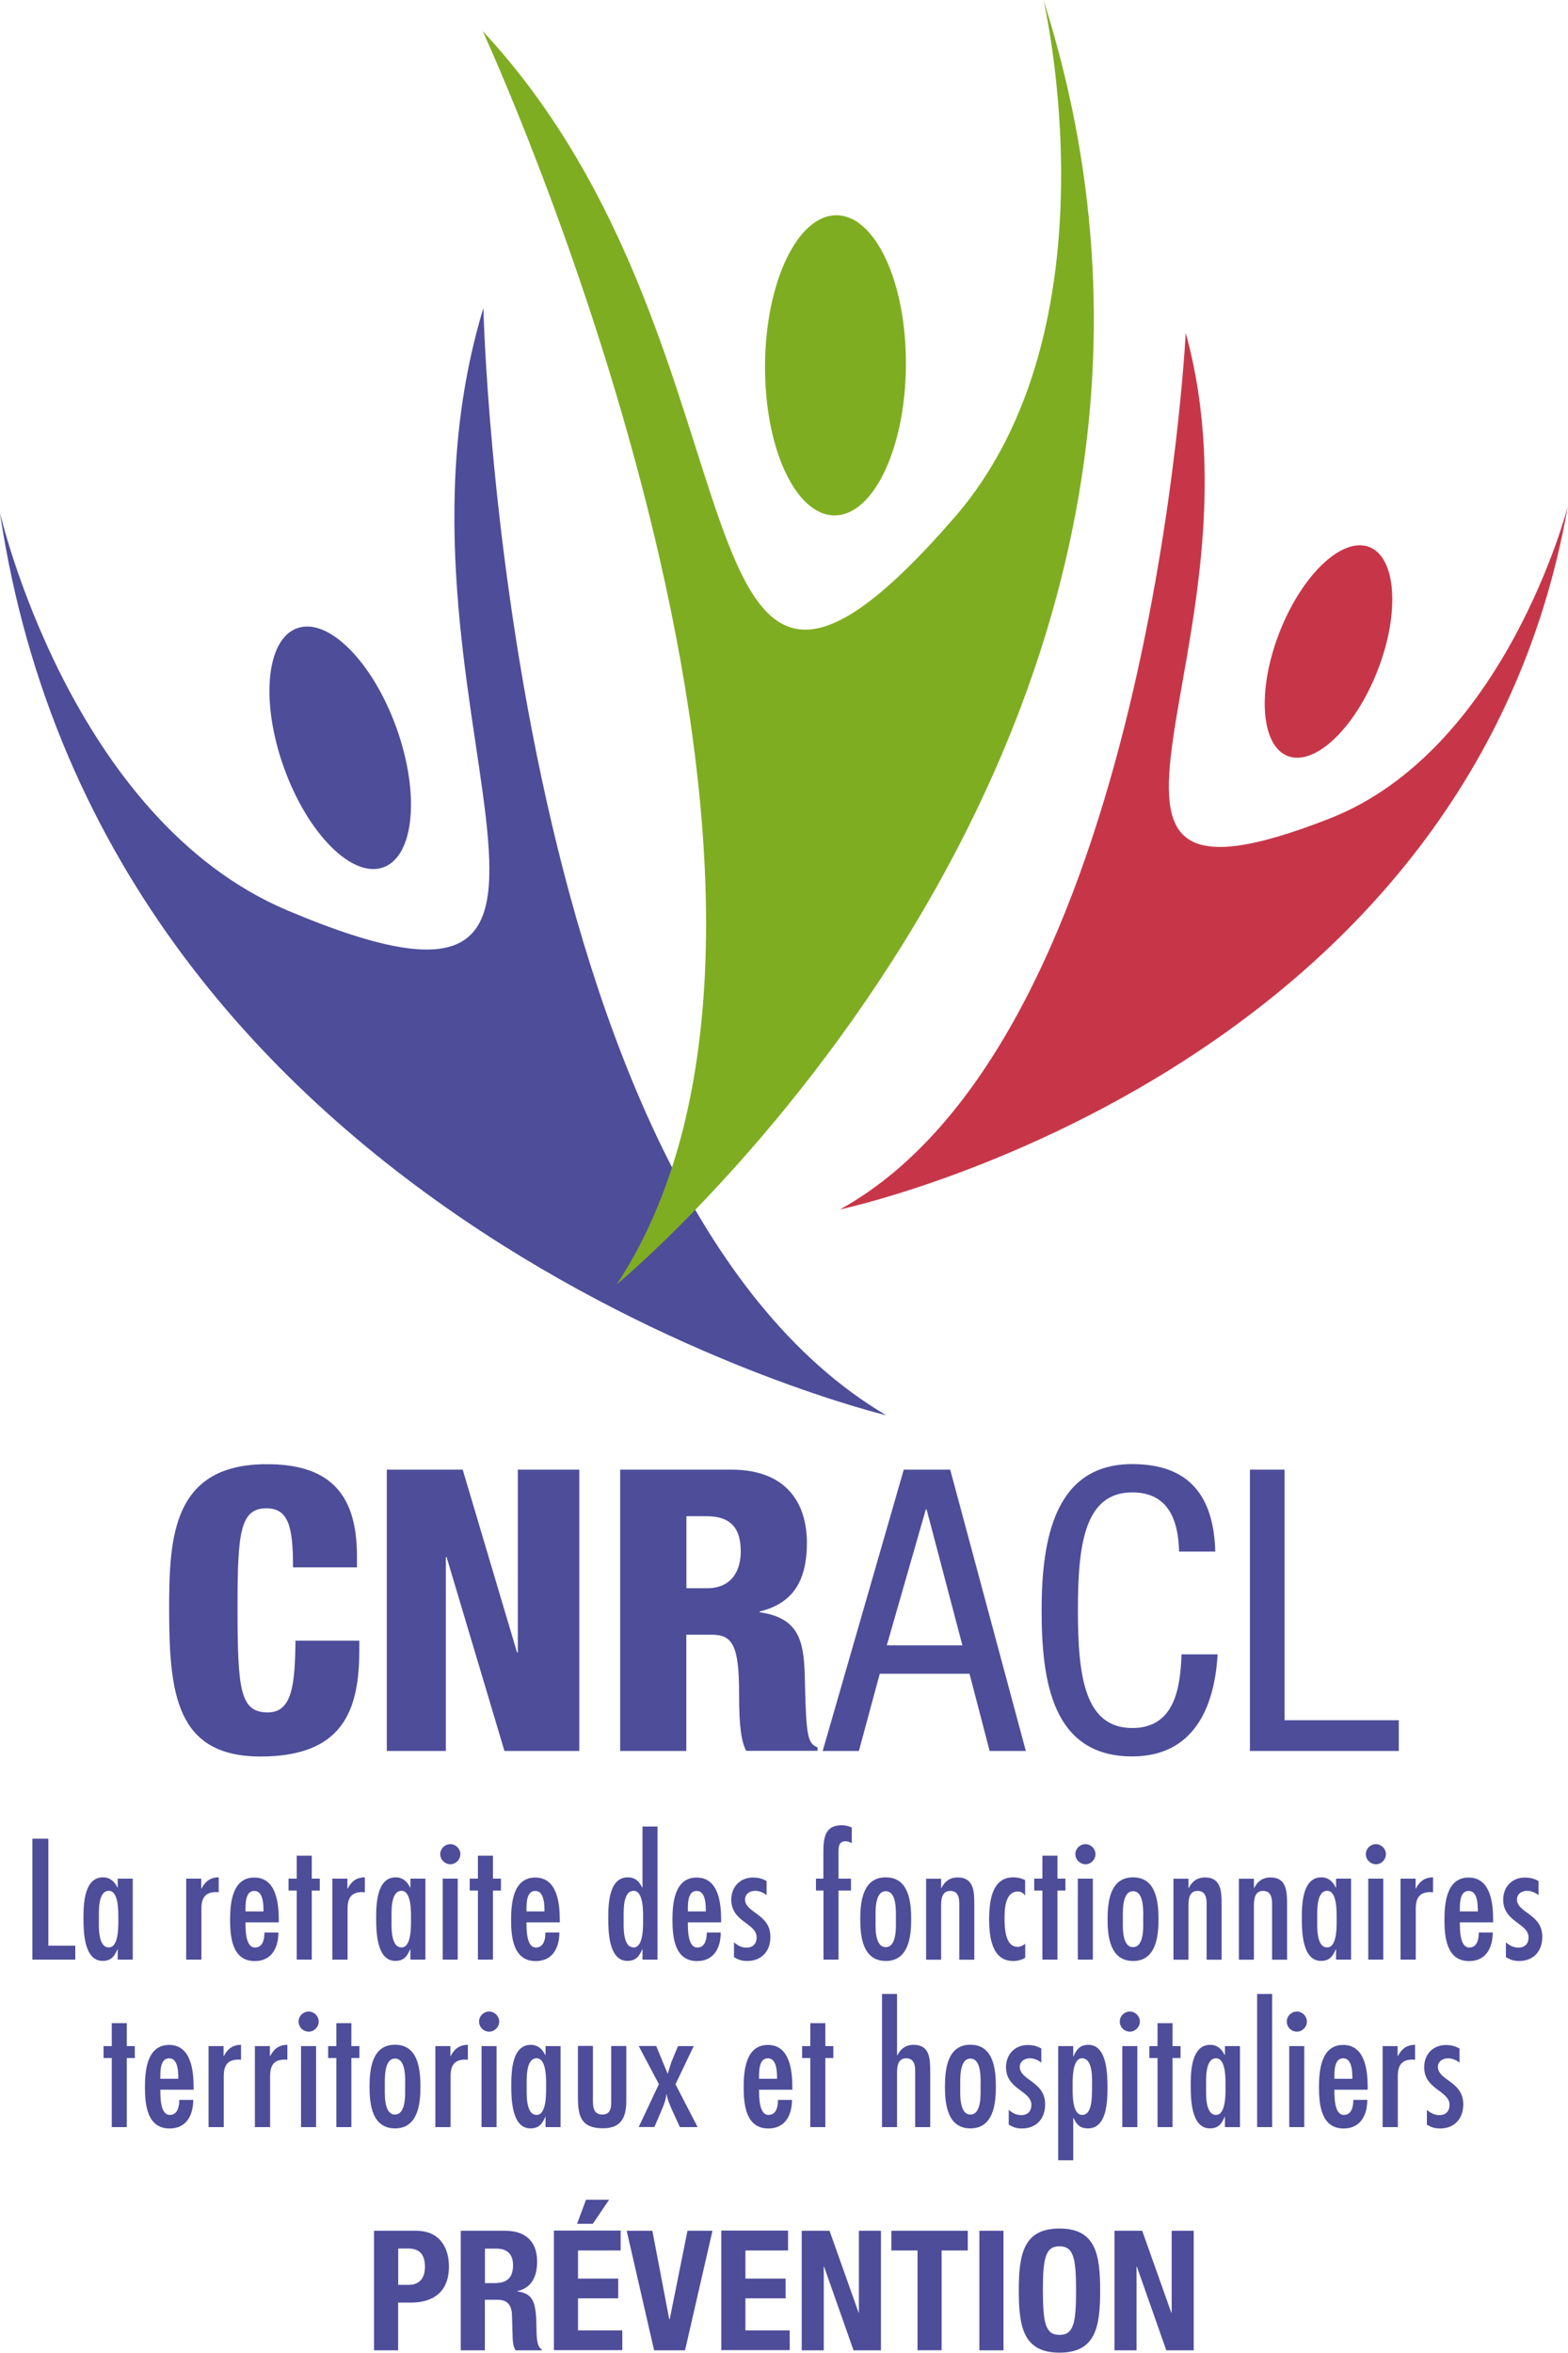 <?xml version="1.0" encoding="UTF-8" standalone="no"?>
<!-- Generator: Adobe Illustrator 24.1.2, SVG Export Plug-In . SVG Version: 6.00 Build 0)  -->

<svg:svg
   xmlns:dc="http://purl.org/dc/elements/1.1/"
   xmlns:cc="http://creativecommons.org/ns#"
   xmlns:rdf="http://www.w3.org/1999/02/22-rdf-syntax-ns#"
   xmlns:svg="http://www.w3.org/2000/svg"
   xmlns:sodipodi="http://sodipodi.sourceforge.net/DTD/sodipodi-0.dtd"
   xmlns:inkscape="http://www.inkscape.org/namespaces/inkscape"
   version="1.1"
   id="Calque_1"
   x="0px"
   y="0px"
   viewBox="0 0 500 750"
   xml:space="preserve"
   sodipodi:docname="logo-cnracl.svg"
   width="500"
   height="750"
   inkscape:version="0.92.5 (2060ec1f9f, 2020-04-08)"><svg:defs
   id="defs165" /><sodipodi:namedview
   pagecolor="#ffffff"
   bordercolor="#666666"
   borderopacity="1"
   objecttolerance="10"
   gridtolerance="10"
   guidetolerance="10"
   inkscape:pageopacity="0"
   inkscape:pageshadow="2"
   inkscape:window-width="2560"
   inkscape:window-height="1376"
   id="namedview163"
   showgrid="false"
   width="595.28px"
   inkscape:zoom="0.39643468"
   inkscape:cx="-709.49863"
   inkscape:cy="-91.342157"
   inkscape:window-x="0"
   inkscape:window-y="27"
   inkscape:window-maximized="1"
   inkscape:current-layer="Calque_1" />
<svg:style
   type="text/css"
   id="style2">
	.st0{fill:#4D4D9A;}
	.st1{fill:#7FAD21;}
	.st2{fill:#C73648;}
</svg:style>
<svg:g
   id="g160"
   transform="matrix(3.111,0,0,3.111,-671.365,-928.489)">
	<svg:g
   id="g16">
		<svg:path
   class="st0"
   d="m 256.43,373 c 2.44,6.77 1.84,13.18 -1.34,14.32 -3.18,1.14 -7.73,-3.41 -10.17,-10.18 -2.44,-6.77 -1.84,-13.18 1.34,-14.32 3.18,-1.14 7.73,3.42 10.17,10.18 z"
   id="path4"
   inkscape:connector-curvature="0"
   style="fill:#4d4d9a" />
		<svg:path
   class="st0"
   d="m 306.65,443.46 c 0,0 -79.96,-19.1 -90.86,-92.52 0,0 7.18,31.39 29.49,40.8 39.55,16.69 7.93,-21.72 20.07,-61.72 0,0 2.09,90.36 41.3,113.44 z"
   id="path6"
   inkscape:connector-curvature="0"
   style="fill:#4d4d9a" />
		<svg:path
   class="st1"
   d="m 279.01,430.06 c 0,0 67.82,-55.99 43.74,-131.65 0,0 7.87,33.54 -9.13,53.08 -30.14,34.65 -17.84,-17.14 -48.34,-49.85 0.01,0 40.54,87.8 13.73,128.42 z"
   id="path8"
   inkscape:connector-curvature="0"
   style="fill:#7fad21" />
		<svg:path
   class="st1"
   d="m 294.22,335.82 c -0.07,8.49 3.11,15.4 7.1,15.44 3.99,0.03 7.27,-6.83 7.34,-15.32 0.07,-8.49 -3.11,-15.4 -7.1,-15.43 -3.99,-0.04 -7.28,6.82 -7.34,15.31 z"
   id="path10"
   inkscape:connector-curvature="0"
   style="fill:#7fad21" />
		<svg:path
   class="st2"
   d="m 301.9,422.37 c 0,0 64.32,-13.57 74.6,-72.02 0,0 -6.41,24.94 -24.44,31.98 -31.97,12.5 -5.87,-17.53 -14.72,-49.77 0,0 -3.6,72.2 -35.44,89.81 z"
   id="path12"
   inkscape:connector-curvature="0"
   style="fill:#c73648" />
		<svg:path
   class="st2"
   d="m 346.95,363.24 c -2.31,5.91 -1.93,11.59 0.84,12.67 2.78,1.08 6.9,-2.83 9.21,-8.74 2.31,-5.91 1.93,-11.59 -0.84,-12.67 -2.78,-1.08 -6.9,2.83 -9.21,8.74 z"
   id="path14"
   inkscape:connector-curvature="0"
   style="fill:#c73648" />
	</svg:g>
	<svg:g
   id="g30">
		<svg:path
   class="st0"
   d="m 245.84,459.04 c 0,-4.2 -0.48,-6.05 -2.74,-6.05 -2.7,0 -2.95,2.58 -2.95,10.13 0,8.56 0.28,10.78 3.11,10.78 2.5,0 2.78,-2.87 2.83,-7.35 h 6.54 v 1.01 c 0,6.22 -1.74,10.86 -10.13,10.86 -8.68,0 -9.36,-6.5 -9.36,-15.18 0,-7.39 0.4,-14.77 10.01,-14.77 5.97,0 9.24,2.58 9.24,9.36 v 1.21 z"
   id="path18"
   inkscape:connector-curvature="0"
   style="fill:#4d4d9a" />
		<svg:path
   class="st0"
   d="m 255.44,449.03 h 7.79 l 5.57,18.73 h 0.08 v -18.73 h 6.3 v 28.82 h -7.67 l -5.93,-19.86 h -0.08 v 19.86 h -6.05 v -28.82 z"
   id="path20"
   inkscape:connector-curvature="0"
   style="fill:#4d4d9a" />
		<svg:path
   class="st0"
   d="m 279.38,449.03 h 11.38 c 5.77,0 7.75,3.55 7.75,7.51 0,4.2 -1.7,6.26 -4.84,7.02 v 0.08 c 4.32,0.61 4.56,3.31 4.64,7.18 0.12,5.69 0.32,6.26 1.29,6.66 v 0.36 h -7.31 c -0.52,-0.97 -0.73,-2.58 -0.73,-5.85 0,-5.01 -0.69,-6.05 -2.83,-6.05 h -2.58 v 11.91 h -6.78 v -28.82 z m 6.78,12.15 h 2.1 c 2.74,0 3.47,-2.06 3.47,-3.75 0,-2.18 -0.81,-3.63 -3.51,-3.63 h -2.06 z"
   id="path22"
   inkscape:connector-curvature="0"
   style="fill:#4d4d9a" />
		<svg:path
   class="st0"
   d="m 308.44,449.03 h 4.76 l 7.75,28.82 h -3.71 l -2.06,-7.91 h -9.2 l -2.14,7.91 h -3.71 z m -1.74,18 h 7.75 l -3.67,-13.93 h -0.08 z"
   id="path24"
   inkscape:connector-curvature="0"
   style="fill:#4d4d9a" />
		<svg:path
   class="st0"
   d="m 340.61,467.96 c -0.32,5.45 -2.46,10.45 -8.76,10.45 -8.19,0 -9.28,-7.71 -9.28,-14.97 0,-7.27 1.33,-14.98 9.28,-14.98 5.89,0 8.36,3.31 8.52,8.96 h -3.71 c -0.08,-3.27 -1.13,-6.06 -4.8,-6.06 -4.92,0 -5.57,5.41 -5.57,12.07 0,6.66 0.65,12.07 5.57,12.07 4.32,0 4.93,-4.04 5.05,-7.55 h 3.7 z"
   id="path26"
   inkscape:connector-curvature="0"
   style="fill:#4d4d9a" />
		<svg:path
   class="st0"
   d="m 343.92,449.03 h 3.55 v 25.67 h 11.71 v 3.15 h -15.26 z"
   id="path28"
   inkscape:connector-curvature="0"
   style="fill:#4d4d9a" />
	</svg:g>
	<svg:g
   id="g158">
		<svg:path
   class="st0"
   d="m 220.76,486.84 v 10.96 h 2.76 v 1.43 h -4.4 v -12.39 z"
   id="path32"
   inkscape:connector-curvature="0"
   style="fill:#4d4d9a" />
		<svg:path
   class="st0"
   d="m 227.88,498.16 h -0.03 c -0.31,0.72 -0.64,1.2 -1.53,1.2 -1.92,0 -1.96,-3.04 -1.96,-4.39 0,-1.38 0.05,-4.17 2,-4.17 0.72,0 1.2,0.44 1.48,1.05 h 0.03 v -0.92 h 1.54 v 8.3 h -1.54 v -1.07 z m 0.05,-3.09 c 0,-0.66 0.07,-2.89 -0.97,-2.89 -1.15,0 -1.02,2.22 -1.02,2.89 0,0.69 -0.13,2.91 1.02,2.91 1.04,0 0.97,-2.25 0.97,-2.91 z"
   id="path34"
   inkscape:connector-curvature="0"
   style="fill:#4d4d9a" />
		<svg:path
   class="st0"
   d="m 236.43,491.95 h 0.03 c 0.36,-0.72 0.9,-1.15 1.76,-1.15 v 1.53 l -0.26,-0.02 c -1.15,0 -1.51,0.64 -1.51,1.69 v 5.23 h -1.56 v -8.3 h 1.54 z"
   id="path36"
   inkscape:connector-curvature="0"
   style="fill:#4d4d9a" />
		<svg:path
   class="st0"
   d="m 240.97,495.39 c 0,0.69 -0.03,2.6 0.97,2.6 0.82,0 0.97,-0.9 0.97,-1.54 h 1.43 c 0,1.53 -0.67,2.93 -2.42,2.93 -2.32,0 -2.53,-2.47 -2.53,-4.22 0,-1.69 0.2,-4.34 2.48,-4.34 2.25,0 2.51,2.63 2.51,4.34 v 0.25 h -3.41 z m 1.84,-1.1 c 0,-0.64 0,-2.1 -0.94,-2.1 -0.97,0 -0.9,1.46 -0.9,2.1 z"
   id="path38"
   inkscape:connector-curvature="0"
   style="fill:#4d4d9a" />
		<svg:path
   class="st0"
   d="m 247.76,488.58 v 2.35 h 0.82 v 1.22 h -0.82 v 7.08 h -1.54 v -7.08 h -0.84 v -1.22 h 0.84 v -2.35 z"
   id="path40"
   inkscape:connector-curvature="0"
   style="fill:#4d4d9a" />
		<svg:path
   class="st0"
   d="m 251.41,491.95 h 0.03 c 0.36,-0.72 0.9,-1.15 1.76,-1.15 v 1.53 l -0.26,-0.02 c -1.15,0 -1.51,0.64 -1.51,1.69 v 5.23 h -1.56 v -8.3 h 1.54 z"
   id="path42"
   inkscape:connector-curvature="0"
   style="fill:#4d4d9a" />
		<svg:path
   class="st0"
   d="m 257.88,498.16 h -0.03 c -0.31,0.72 -0.64,1.2 -1.53,1.2 -1.92,0 -1.96,-3.04 -1.96,-4.39 0,-1.38 0.05,-4.17 2,-4.17 0.72,0 1.2,0.44 1.48,1.05 h 0.03 v -0.92 h 1.54 v 8.3 h -1.54 v -1.07 z m 0.05,-3.09 c 0,-0.66 0.07,-2.89 -0.97,-2.89 -1.15,0 -1.02,2.22 -1.02,2.89 0,0.69 -0.13,2.91 1.02,2.91 1.04,0 0.97,-2.25 0.97,-2.91 z"
   id="path44"
   inkscape:connector-curvature="0"
   style="fill:#4d4d9a" />
		<svg:path
   class="st0"
   d="m 260.93,488.42 c 0,-0.56 0.46,-1.02 1.04,-1.02 0.54,0 1.02,0.46 1.02,1.02 0,0.58 -0.48,1.04 -1.02,1.04 -0.58,-0.01 -1.04,-0.47 -1.04,-1.04 z m 1.79,10.81 h -1.54 v -8.3 h 1.54 z"
   id="path46"
   inkscape:connector-curvature="0"
   style="fill:#4d4d9a" />
		<svg:path
   class="st0"
   d="m 266.33,488.58 v 2.35 h 0.82 v 1.22 h -0.82 v 7.08 h -1.54 v -7.08 h -0.84 v -1.22 h 0.84 v -2.35 z"
   id="path48"
   inkscape:connector-curvature="0"
   style="fill:#4d4d9a" />
		<svg:path
   class="st0"
   d="m 269.77,495.39 c 0,0.69 -0.03,2.6 0.97,2.6 0.82,0 0.97,-0.9 0.97,-1.54 h 1.43 c 0,1.53 -0.67,2.93 -2.42,2.93 -2.32,0 -2.53,-2.47 -2.53,-4.22 0,-1.69 0.2,-4.34 2.48,-4.34 2.25,0 2.51,2.63 2.51,4.34 v 0.25 h -3.41 z m 1.84,-1.1 c 0,-0.64 0,-2.1 -0.94,-2.1 -0.97,0 -0.9,1.46 -0.9,2.1 z"
   id="path50"
   inkscape:connector-curvature="0"
   style="fill:#4d4d9a" />
		<svg:path
   class="st0"
   d="m 281.67,498.16 h -0.03 c -0.31,0.72 -0.66,1.2 -1.53,1.2 -1.92,0 -1.96,-3.04 -1.96,-4.39 0,-1.38 0.05,-4.17 2,-4.17 0.79,0 1.17,0.43 1.48,1.05 h 0.03 v -6.26 h 1.54 v 13.64 h -1.54 v -1.07 z m 0.05,-3.09 c 0,-0.66 0.07,-2.89 -0.97,-2.89 -1.15,0 -1.02,2.22 -1.02,2.89 0,0.69 -0.13,2.91 1.02,2.91 1.04,0 0.97,-2.25 0.97,-2.91 z"
   id="path52"
   inkscape:connector-curvature="0"
   style="fill:#4d4d9a" />
		<svg:path
   class="st0"
   d="m 286.31,495.39 c 0,0.69 -0.03,2.6 0.97,2.6 0.82,0 0.97,-0.9 0.97,-1.54 h 1.43 c 0,1.53 -0.67,2.93 -2.42,2.93 -2.32,0 -2.53,-2.47 -2.53,-4.22 0,-1.69 0.2,-4.34 2.48,-4.34 2.25,0 2.51,2.63 2.51,4.34 v 0.25 h -3.41 z m 1.84,-1.1 c 0,-0.64 0,-2.1 -0.94,-2.1 -0.97,0 -0.9,1.46 -0.9,2.1 z"
   id="path54"
   inkscape:connector-curvature="0"
   style="fill:#4d4d9a" />
		<svg:path
   class="st0"
   d="m 294.37,492.62 c -0.3,-0.26 -0.77,-0.44 -1.15,-0.44 -0.58,0 -1.05,0.33 -1.05,0.89 0.03,1.4 2.6,1.46 2.6,3.83 0,1.46 -0.9,2.47 -2.38,2.47 -0.54,0 -0.89,-0.12 -1.35,-0.39 v -1.51 c 0.39,0.31 0.76,0.53 1.28,0.53 0.67,0 1.04,-0.41 1.04,-1.05 0,-1.46 -2.6,-1.56 -2.6,-3.86 0,-1.31 0.9,-2.27 2.22,-2.27 0.53,0 0.95,0.1 1.4,0.36 v 1.44 z"
   id="path56"
   inkscape:connector-curvature="0"
   style="fill:#4d4d9a" />
		<svg:path
   class="st0"
   d="m 300.2,490.93 v -2.68 c 0,-1.41 0.12,-2.79 1.87,-2.79 0.39,0 0.69,0.08 1.04,0.23 v 1.61 c -0.21,-0.12 -0.39,-0.2 -0.64,-0.2 -0.79,0 -0.72,0.77 -0.72,1.33 v 2.5 h 1.28 v 1.22 h -1.28 v 7.08 h -1.54 v -7.08 h -0.77 v -1.22 z"
   id="path58"
   inkscape:connector-curvature="0"
   style="fill:#4d4d9a" />
		<svg:path
   class="st0"
   d="m 303.98,495.11 c 0,-1.81 0.25,-4.31 2.61,-4.31 2.37,0 2.61,2.5 2.61,4.31 0,1.74 -0.25,4.26 -2.61,4.26 -2.36,-0.01 -2.61,-2.52 -2.61,-4.26 z m 3.65,0 c 0,-0.66 0.15,-2.89 -1.04,-2.89 -1.18,0 -1.04,2.24 -1.04,2.89 0,0.59 -0.15,2.84 1.04,2.84 1.19,0 1.04,-2.25 1.04,-2.84 z"
   id="path60"
   inkscape:connector-curvature="0"
   style="fill:#4d4d9a" />
		<svg:path
   class="st0"
   d="m 312.27,491.89 h 0.03 c 0.34,-0.67 0.85,-1.08 1.68,-1.08 1.64,0 1.69,1.46 1.69,2.73 v 5.7 h -1.54 v -5.74 c 0,-0.58 -0.1,-1.31 -0.92,-1.31 -1.02,0 -0.94,1.17 -0.94,1.87 v 5.18 h -1.54 v -8.3 h 1.54 z"
   id="path62"
   inkscape:connector-curvature="0"
   style="fill:#4d4d9a" />
		<svg:path
   class="st0"
   d="m 320.88,492.64 h -0.03 c -0.17,-0.25 -0.38,-0.38 -0.72,-0.39 -1.33,0.02 -1.36,1.87 -1.36,2.76 0,0.84 0.03,2.91 1.33,2.91 0.34,0 0.54,-0.13 0.79,-0.31 v 1.43 c -0.39,0.23 -0.79,0.33 -1.25,0.33 -2.19,0 -2.45,-2.56 -2.45,-4.21 0,-1.71 0.2,-4.36 2.46,-4.36 0.46,0 0.82,0.08 1.23,0.28 z"
   id="path64"
   inkscape:connector-curvature="0"
   style="fill:#4d4d9a" />
		<svg:path
   class="st0"
   d="m 324.19,488.58 v 2.35 h 0.82 v 1.22 h -0.82 v 7.08 h -1.54 v -7.08 h -0.84 v -1.22 h 0.84 v -2.35 z"
   id="path66"
   inkscape:connector-curvature="0"
   style="fill:#4d4d9a" />
		<svg:path
   class="st0"
   d="m 326.03,488.42 c 0,-0.56 0.46,-1.02 1.04,-1.02 0.54,0 1.02,0.46 1.02,1.02 0,0.58 -0.48,1.04 -1.02,1.04 -0.58,-0.01 -1.04,-0.47 -1.04,-1.04 z m 1.79,10.81 h -1.54 v -8.3 h 1.54 z"
   id="path68"
   inkscape:connector-curvature="0"
   style="fill:#4d4d9a" />
		<svg:path
   class="st0"
   d="m 329.33,495.11 c 0,-1.81 0.25,-4.31 2.61,-4.31 2.37,0 2.61,2.5 2.61,4.31 0,1.74 -0.25,4.26 -2.61,4.26 -2.36,-0.01 -2.61,-2.52 -2.61,-4.26 z m 3.65,0 c 0,-0.66 0.15,-2.89 -1.04,-2.89 -1.18,0 -1.04,2.24 -1.04,2.89 0,0.59 -0.15,2.84 1.04,2.84 1.19,0 1.04,-2.25 1.04,-2.84 z"
   id="path70"
   inkscape:connector-curvature="0"
   style="fill:#4d4d9a" />
		<svg:path
   class="st0"
   d="m 337.62,491.89 h 0.03 c 0.34,-0.67 0.85,-1.08 1.68,-1.08 1.64,0 1.69,1.46 1.69,2.73 v 5.7 h -1.54 v -5.74 c 0,-0.58 -0.1,-1.31 -0.92,-1.31 -1.02,0 -0.94,1.17 -0.94,1.87 v 5.18 h -1.54 v -8.3 h 1.54 z"
   id="path72"
   inkscape:connector-curvature="0"
   style="fill:#4d4d9a" />
		<svg:path
   class="st0"
   d="m 344.33,491.89 h 0.03 c 0.34,-0.67 0.85,-1.08 1.68,-1.08 1.64,0 1.69,1.46 1.69,2.73 v 5.7 h -1.54 v -5.74 c 0,-0.58 -0.1,-1.31 -0.92,-1.31 -1.02,0 -0.94,1.17 -0.94,1.87 v 5.18 h -1.54 v -8.3 h 1.54 z"
   id="path74"
   inkscape:connector-curvature="0"
   style="fill:#4d4d9a" />
		<svg:path
   class="st0"
   d="m 352.76,498.16 h -0.03 c -0.31,0.72 -0.64,1.2 -1.53,1.2 -1.92,0 -1.96,-3.04 -1.96,-4.39 0,-1.38 0.05,-4.17 2,-4.17 0.72,0 1.2,0.44 1.48,1.05 h 0.03 v -0.92 h 1.54 v 8.3 h -1.54 v -1.07 z m 0.05,-3.09 c 0,-0.66 0.07,-2.89 -0.97,-2.89 -1.15,0 -1.02,2.22 -1.02,2.89 0,0.69 -0.13,2.91 1.02,2.91 1.04,0 0.97,-2.25 0.97,-2.91 z"
   id="path76"
   inkscape:connector-curvature="0"
   style="fill:#4d4d9a" />
		<svg:path
   class="st0"
   d="m 355.8,488.42 c 0,-0.56 0.46,-1.02 1.04,-1.02 0.54,0 1.02,0.46 1.02,1.02 0,0.58 -0.48,1.04 -1.02,1.04 -0.58,-0.01 -1.04,-0.47 -1.04,-1.04 z m 1.79,10.81 h -1.54 v -8.3 h 1.54 z"
   id="path78"
   inkscape:connector-curvature="0"
   style="fill:#4d4d9a" />
		<svg:path
   class="st0"
   d="m 360.9,491.95 h 0.03 c 0.36,-0.72 0.9,-1.15 1.76,-1.15 v 1.53 l -0.26,-0.02 c -1.15,0 -1.51,0.64 -1.51,1.69 v 5.23 h -1.56 v -8.3 h 1.54 z"
   id="path80"
   inkscape:connector-curvature="0"
   style="fill:#4d4d9a" />
		<svg:path
   class="st0"
   d="m 365.44,495.39 c 0,0.69 -0.03,2.6 0.97,2.6 0.82,0 0.97,-0.9 0.97,-1.54 h 1.43 c 0,1.53 -0.67,2.93 -2.42,2.93 -2.32,0 -2.53,-2.47 -2.53,-4.22 0,-1.69 0.2,-4.34 2.48,-4.34 2.25,0 2.51,2.63 2.51,4.34 v 0.25 h -3.41 z m 1.84,-1.1 c 0,-0.64 0,-2.1 -0.94,-2.1 -0.97,0 -0.9,1.46 -0.9,2.1 z"
   id="path82"
   inkscape:connector-curvature="0"
   style="fill:#4d4d9a" />
		<svg:path
   class="st0"
   d="m 373.49,492.62 c -0.3,-0.26 -0.77,-0.44 -1.15,-0.44 -0.58,0 -1.05,0.33 -1.05,0.89 0.03,1.4 2.6,1.46 2.6,3.83 0,1.46 -0.9,2.47 -2.38,2.47 -0.54,0 -0.89,-0.12 -1.35,-0.39 v -1.51 c 0.39,0.31 0.76,0.53 1.28,0.53 0.67,0 1.04,-0.41 1.04,-1.05 0,-1.46 -2.6,-1.56 -2.6,-3.86 0,-1.31 0.9,-2.27 2.22,-2.27 0.53,0 0.95,0.1 1.4,0.36 v 1.44 z"
   id="path84"
   inkscape:connector-curvature="0"
   style="fill:#4d4d9a" />
		<svg:path
   class="st0"
   d="m 228.8,505.74 v 2.35 h 0.82 v 1.22 h -0.82 v 7.08 h -1.54 v -7.08 h -0.84 v -1.22 h 0.84 v -2.35 z"
   id="path86"
   inkscape:connector-curvature="0"
   style="fill:#4d4d9a" />
		<svg:path
   class="st0"
   d="m 232.24,512.54 c 0,0.69 -0.03,2.6 0.97,2.6 0.82,0 0.97,-0.9 0.97,-1.54 h 1.43 c 0,1.53 -0.67,2.93 -2.42,2.93 -2.32,0 -2.53,-2.47 -2.53,-4.22 0,-1.69 0.2,-4.34 2.48,-4.34 2.25,0 2.51,2.63 2.51,4.34 v 0.25 h -3.41 z m 1.84,-1.1 c 0,-0.64 0,-2.1 -0.94,-2.1 -0.97,0 -0.9,1.46 -0.9,2.1 z"
   id="path88"
   inkscape:connector-curvature="0"
   style="fill:#4d4d9a" />
		<svg:path
   class="st0"
   d="m 238.72,509.11 h 0.03 c 0.36,-0.72 0.9,-1.15 1.76,-1.15 v 1.53 l -0.26,-0.02 c -1.15,0 -1.51,0.64 -1.51,1.69 v 5.23 h -1.56 v -8.3 h 1.54 z"
   id="path90"
   inkscape:connector-curvature="0"
   style="fill:#4d4d9a" />
		<svg:path
   class="st0"
   d="m 243.47,509.11 h 0.03 c 0.36,-0.72 0.9,-1.15 1.76,-1.15 v 1.53 L 245,509.47 c -1.15,0 -1.51,0.64 -1.51,1.69 v 5.23 h -1.56 v -8.3 h 1.54 z"
   id="path92"
   inkscape:connector-curvature="0"
   style="fill:#4d4d9a" />
		<svg:path
   class="st0"
   d="m 246.41,505.57 c 0,-0.56 0.46,-1.02 1.04,-1.02 0.54,0 1.02,0.46 1.02,1.02 0,0.58 -0.48,1.04 -1.02,1.04 -0.58,0 -1.04,-0.46 -1.04,-1.04 z m 1.79,10.82 h -1.54 v -8.3 h 1.54 z"
   id="path94"
   inkscape:connector-curvature="0"
   style="fill:#4d4d9a" />
		<svg:path
   class="st0"
   d="m 251.82,505.74 v 2.35 h 0.82 v 1.22 h -0.82 v 7.08 h -1.54 v -7.08 h -0.84 v -1.22 h 0.84 v -2.35 z"
   id="path96"
   inkscape:connector-curvature="0"
   style="fill:#4d4d9a" />
		<svg:path
   class="st0"
   d="m 253.68,512.26 c 0,-1.81 0.25,-4.31 2.61,-4.31 2.37,0 2.61,2.5 2.61,4.31 0,1.74 -0.25,4.26 -2.61,4.26 -2.37,0 -2.61,-2.52 -2.61,-4.26 z m 3.65,0 c 0,-0.66 0.15,-2.89 -1.04,-2.89 -1.18,0 -1.04,2.24 -1.04,2.89 0,0.59 -0.15,2.84 1.04,2.84 1.18,0 1.04,-2.25 1.04,-2.84 z"
   id="path98"
   inkscape:connector-curvature="0"
   style="fill:#4d4d9a" />
		<svg:path
   class="st0"
   d="M 261.96,509.11 H 262 c 0.36,-0.72 0.9,-1.15 1.76,-1.15 v 1.53 l -0.26,-0.02 c -1.15,0 -1.51,0.64 -1.51,1.69 v 5.23 h -1.56 v -8.3 h 1.54 v 1.02 z"
   id="path100"
   inkscape:connector-curvature="0"
   style="fill:#4d4d9a" />
		<svg:path
   class="st0"
   d="m 264.91,505.57 c 0,-0.56 0.46,-1.02 1.04,-1.02 0.54,0 1.02,0.46 1.02,1.02 0,0.58 -0.48,1.04 -1.02,1.04 -0.58,0 -1.04,-0.46 -1.04,-1.04 z m 1.79,10.82 h -1.54 v -8.3 h 1.54 z"
   id="path102"
   inkscape:connector-curvature="0"
   style="fill:#4d4d9a" />
		<svg:path
   class="st0"
   d="m 271.73,515.32 h -0.03 c -0.31,0.72 -0.64,1.2 -1.53,1.2 -1.92,0 -1.96,-3.04 -1.96,-4.39 0,-1.38 0.05,-4.17 2,-4.17 0.72,0 1.2,0.44 1.48,1.05 h 0.03 v -0.92 h 1.54 v 8.3 h -1.54 v -1.07 z m 0.05,-3.09 c 0,-0.66 0.07,-2.89 -0.97,-2.89 -1.15,0 -1.02,2.22 -1.02,2.89 0,0.69 -0.13,2.91 1.02,2.91 1.03,0 0.97,-2.25 0.97,-2.91 z"
   id="path104"
   inkscape:connector-curvature="0"
   style="fill:#4d4d9a" />
		<svg:path
   class="st0"
   d="m 276.58,508.09 v 5.19 c 0,0.74 -0.1,1.82 0.95,1.82 1.04,0 0.92,-1 0.92,-1.74 v -5.28 H 280 v 5.6 c 0,1.71 -0.51,2.83 -2.4,2.83 -2.25,0 -2.56,-1.27 -2.56,-3.16 v -5.28 h 1.54 z"
   id="path106"
   inkscape:connector-curvature="0"
   style="fill:#4d4d9a" />
		<svg:path
   class="st0"
   d="m 283.07,508.09 1.17,2.84 0.39,-1.23 0.67,-1.61 h 1.61 l -1.87,3.91 2.27,4.39 h -1.82 l -0.82,-1.79 c -0.21,-0.51 -0.46,-1.04 -0.54,-1.58 h -0.03 c -0.05,0.64 -0.31,1.23 -0.56,1.82 l -0.66,1.54 h -1.61 l 2.07,-4.39 -2.07,-3.91 h 1.8 z"
   id="path108"
   inkscape:connector-curvature="0"
   style="fill:#4d4d9a" />
		<svg:path
   class="st0"
   d="m 293.61,512.54 c 0,0.69 -0.03,2.6 0.97,2.6 0.82,0 0.97,-0.9 0.97,-1.54 h 1.43 c 0,1.53 -0.67,2.93 -2.42,2.93 -2.32,0 -2.53,-2.47 -2.53,-4.22 0,-1.69 0.2,-4.34 2.48,-4.34 2.25,0 2.51,2.63 2.51,4.34 v 0.25 h -3.41 z m 1.84,-1.1 c 0,-0.64 0,-2.1 -0.94,-2.1 -0.97,0 -0.9,1.46 -0.9,2.1 z"
   id="path110"
   inkscape:connector-curvature="0"
   style="fill:#4d4d9a" />
		<svg:path
   class="st0"
   d="m 300.4,505.74 v 2.35 h 0.82 v 1.22 h -0.82 v 7.08 h -1.54 v -7.08 h -0.84 v -1.22 h 0.84 v -2.35 z"
   id="path112"
   inkscape:connector-curvature="0"
   style="fill:#4d4d9a" />
		<svg:path
   class="st0"
   d="m 307.75,502.75 v 6.29 h 0.03 c 0.34,-0.67 0.85,-1.08 1.68,-1.08 1.66,0 1.69,1.46 1.69,2.73 v 5.7 h -1.54 v -5.74 c 0,-0.58 -0.1,-1.31 -0.92,-1.31 -1.02,0 -0.94,1.17 -0.94,1.87 v 5.18 h -1.54 v -13.64 z"
   id="path114"
   inkscape:connector-curvature="0"
   style="fill:#4d4d9a" />
		<svg:path
   class="st0"
   d="m 312.66,512.26 c 0,-1.81 0.25,-4.31 2.61,-4.31 2.37,0 2.61,2.5 2.61,4.31 0,1.74 -0.25,4.26 -2.61,4.26 -2.36,0 -2.61,-2.52 -2.61,-4.26 z m 3.65,0 c 0,-0.66 0.15,-2.89 -1.04,-2.89 -1.18,0 -1.04,2.24 -1.04,2.89 0,0.59 -0.15,2.84 1.04,2.84 1.19,0 1.04,-2.25 1.04,-2.84 z"
   id="path116"
   inkscape:connector-curvature="0"
   style="fill:#4d4d9a" />
		<svg:path
   class="st0"
   d="m 322.53,509.78 c -0.3,-0.26 -0.77,-0.44 -1.15,-0.44 -0.58,0 -1.05,0.33 -1.05,0.89 0.03,1.4 2.6,1.46 2.6,3.83 0,1.46 -0.9,2.47 -2.38,2.47 -0.54,0 -0.89,-0.12 -1.35,-0.39 v -1.51 c 0.39,0.31 0.76,0.53 1.28,0.53 0.67,0 1.04,-0.41 1.04,-1.05 0,-1.46 -2.6,-1.56 -2.6,-3.86 0,-1.31 0.9,-2.27 2.22,-2.27 0.53,0 0.95,0.1 1.4,0.36 v 1.44 z"
   id="path118"
   inkscape:connector-curvature="0"
   style="fill:#4d4d9a" />
		<svg:path
   class="st0"
   d="m 325.8,509.16 h 0.03 c 0.3,-0.71 0.67,-1.2 1.53,-1.2 1.92,0 1.96,3.02 1.96,4.37 0,1.4 -0.05,4.19 -2,4.19 -0.81,0 -1.17,-0.39 -1.48,-1.07 h -0.03 v 4.34 h -1.54 v -11.7 h 1.54 v 1.07 z m 1.94,3.09 c 0,-0.67 0.13,-2.91 -1.02,-2.91 -1.04,0 -0.97,2.23 -0.97,2.91 0,0.66 -0.07,2.89 0.97,2.89 0.97,0 1.02,-1.51 1.02,-2.89 z"
   id="path120"
   inkscape:connector-curvature="0"
   style="fill:#4d4d9a" />
		<svg:path
   class="st0"
   d="m 330.58,505.57 c 0,-0.56 0.46,-1.02 1.04,-1.02 0.54,0 1.02,0.46 1.02,1.02 0,0.58 -0.48,1.04 -1.02,1.04 -0.58,0 -1.04,-0.46 -1.04,-1.04 z m 1.8,10.82 h -1.54 v -8.3 h 1.54 z"
   id="path122"
   inkscape:connector-curvature="0"
   style="fill:#4d4d9a" />
		<svg:path
   class="st0"
   d="m 335.99,505.74 v 2.35 h 0.82 v 1.22 h -0.82 v 7.08 h -1.54 v -7.08 h -0.84 v -1.22 h 0.84 v -2.35 z"
   id="path124"
   inkscape:connector-curvature="0"
   style="fill:#4d4d9a" />
		<svg:path
   class="st0"
   d="m 341.37,515.32 h -0.03 c -0.31,0.72 -0.64,1.2 -1.53,1.2 -1.92,0 -1.96,-3.04 -1.96,-4.39 0,-1.38 0.05,-4.17 2,-4.17 0.72,0 1.2,0.44 1.48,1.05 h 0.03 v -0.92 h 1.54 v 8.3 h -1.54 v -1.07 z m 0.05,-3.09 c 0,-0.66 0.07,-2.89 -0.97,-2.89 -1.15,0 -1.02,2.22 -1.02,2.89 0,0.69 -0.13,2.91 1.02,2.91 1.03,0 0.97,-2.25 0.97,-2.91 z"
   id="path126"
   inkscape:connector-curvature="0"
   style="fill:#4d4d9a" />
		<svg:path
   class="st0"
   d="m 346.2,516.39 h -1.54 v -13.64 h 1.54 z"
   id="path128"
   inkscape:connector-curvature="0"
   style="fill:#4d4d9a" />
		<svg:path
   class="st0"
   d="m 347.7,505.57 c 0,-0.56 0.46,-1.02 1.04,-1.02 0.54,0 1.02,0.46 1.02,1.02 0,0.58 -0.48,1.04 -1.02,1.04 -0.58,0 -1.04,-0.46 -1.04,-1.04 z m 1.79,10.82 h -1.54 v -8.3 h 1.54 z"
   id="path130"
   inkscape:connector-curvature="0"
   style="fill:#4d4d9a" />
		<svg:path
   class="st0"
   d="m 352.58,512.54 c 0,0.69 -0.03,2.6 0.97,2.6 0.82,0 0.97,-0.9 0.97,-1.54 h 1.43 c 0,1.53 -0.67,2.93 -2.42,2.93 -2.32,0 -2.53,-2.47 -2.53,-4.22 0,-1.69 0.2,-4.34 2.48,-4.34 2.25,0 2.51,2.63 2.51,4.34 v 0.25 h -3.41 z m 1.84,-1.1 c 0,-0.64 0,-2.1 -0.94,-2.1 -0.97,0 -0.9,1.46 -0.9,2.1 z"
   id="path132"
   inkscape:connector-curvature="0"
   style="fill:#4d4d9a" />
		<svg:path
   class="st0"
   d="m 359.06,509.11 h 0.03 c 0.36,-0.72 0.9,-1.15 1.76,-1.15 v 1.53 l -0.26,-0.02 c -1.15,0 -1.51,0.64 -1.51,1.69 v 5.23 h -1.56 v -8.3 h 1.54 z"
   id="path134"
   inkscape:connector-curvature="0"
   style="fill:#4d4d9a" />
		<svg:path
   class="st0"
   d="m 365.39,509.78 c -0.3,-0.26 -0.77,-0.44 -1.15,-0.44 -0.58,0 -1.05,0.33 -1.05,0.89 0.03,1.4 2.6,1.46 2.6,3.83 0,1.46 -0.9,2.47 -2.38,2.47 -0.54,0 -0.89,-0.12 -1.35,-0.39 v -1.51 c 0.39,0.31 0.76,0.53 1.28,0.53 0.67,0 1.04,-0.41 1.04,-1.05 0,-1.46 -2.6,-1.56 -2.6,-3.86 0,-1.31 0.9,-2.27 2.22,-2.27 0.53,0 0.95,0.1 1.4,0.36 v 1.44 z"
   id="path136"
   inkscape:connector-curvature="0"
   style="fill:#4d4d9a" />
		<svg:path
   class="st0"
   d="m 254.14,527.01 h 4.32 c 2.5,0 3.36,1.84 3.36,3.67 0,2.54 -1.56,3.69 -3.89,3.69 h -1.32 v 4.89 h -2.47 z m 2.47,5.54 h 1.1 c 0.98,0 1.65,-0.58 1.65,-1.83 0,-1.2 -0.48,-1.89 -1.71,-1.89 h -1.03 v 3.72 z"
   id="path138"
   inkscape:connector-curvature="0"
   style="fill:#4d4d9a" />
		<svg:path
   class="st0"
   d="m 263.04,527.01 h 4.56 c 2.02,0 3.26,1.06 3.26,3.16 0,1.63 -0.65,2.73 -2.04,3.02 v 0.03 c 1.68,0.22 1.94,1.15 1.97,3.74 0.02,1.29 0.09,1.96 0.55,2.2 v 0.1 h -2.68 c -0.24,-0.34 -0.29,-0.81 -0.31,-1.29 l -0.07,-2.35 c -0.03,-0.96 -0.46,-1.54 -1.46,-1.54 h -1.32 v 5.18 h -2.47 v -12.25 z m 2.47,5.36 h 1.03 c 1.18,0 1.85,-0.51 1.85,-1.83 0,-1.13 -0.6,-1.7 -1.71,-1.7 h -1.17 z"
   id="path140"
   inkscape:connector-curvature="0"
   style="fill:#4d4d9a" />
		<svg:path
   class="st0"
   d="m 279.42,527.01 v 2.02 h -4.37 v 2.88 h 4.12 v 2.02 h -4.12 v 3.29 h 4.54 v 2.02 h -7.01 v -12.25 h 6.84 z m -3.55,-3.18 h 2.37 l -1.68,2.47 h -1.61 z"
   id="path142"
   inkscape:connector-curvature="0"
   style="fill:#4d4d9a" />
		<svg:path
   class="st0"
   d="m 282.67,527.01 1.73,9.06 h 0.05 l 1.82,-9.06 h 2.56 l -2.81,12.25 h -3.17 l -2.81,-12.25 z"
   id="path144"
   inkscape:connector-curvature="0"
   style="fill:#4d4d9a" />
		<svg:path
   class="st0"
   d="m 296.58,527.01 v 2.02 h -4.37 v 2.88 h 4.12 v 2.02 h -4.12 v 3.29 h 4.54 v 2.02 h -7.01 v -12.25 h 6.84 z"
   id="path146"
   inkscape:connector-curvature="0"
   style="fill:#4d4d9a" />
		<svg:path
   class="st0"
   d="m 300.83,527.01 2.98,8.39 h 0.03 v -8.39 h 2.26 v 12.25 h -2.81 l -3.02,-8.58 h -0.03 v 8.58 h -2.26 v -12.25 z"
   id="path148"
   inkscape:connector-curvature="0"
   style="fill:#4d4d9a" />
		<svg:path
   class="st0"
   d="m 315,527.01 v 2.02 h -2.68 v 10.22 h -2.47 v -10.22 h -2.68 v -2.02 z"
   id="path150"
   inkscape:connector-curvature="0"
   style="fill:#4d4d9a" />
		<svg:path
   class="st0"
   d="m 316.19,539.26 v -12.25 h 2.47 v 12.25 z"
   id="path152"
   inkscape:connector-curvature="0"
   style="fill:#4d4d9a" />
		<svg:path
   class="st0"
   d="m 324.4,526.78 c 3.71,0 4.17,2.64 4.17,6.36 0,3.72 -0.46,6.36 -4.17,6.36 -3.7,0 -4.17,-2.64 -4.17,-6.36 0,-3.72 0.47,-6.36 4.17,-6.36 z m 0,10.9 c 1.46,0 1.7,-1.25 1.7,-4.54 0,-3.28 -0.24,-4.54 -1.7,-4.54 -1.46,0 -1.7,1.27 -1.7,4.54 0.01,3.29 0.25,4.54 1.7,4.54 z"
   id="path154"
   inkscape:connector-curvature="0"
   style="fill:#4d4d9a" />
		<svg:path
   class="st0"
   d="m 332.88,527.01 2.98,8.39 h 0.04 v -8.39 h 2.26 v 12.25 h -2.81 l -3.02,-8.58 h -0.03 v 8.58 h -2.26 v -12.25 z"
   id="path156"
   inkscape:connector-curvature="0"
   style="fill:#4d4d9a" />
	</svg:g>
</svg:g>
<script /></svg:svg>